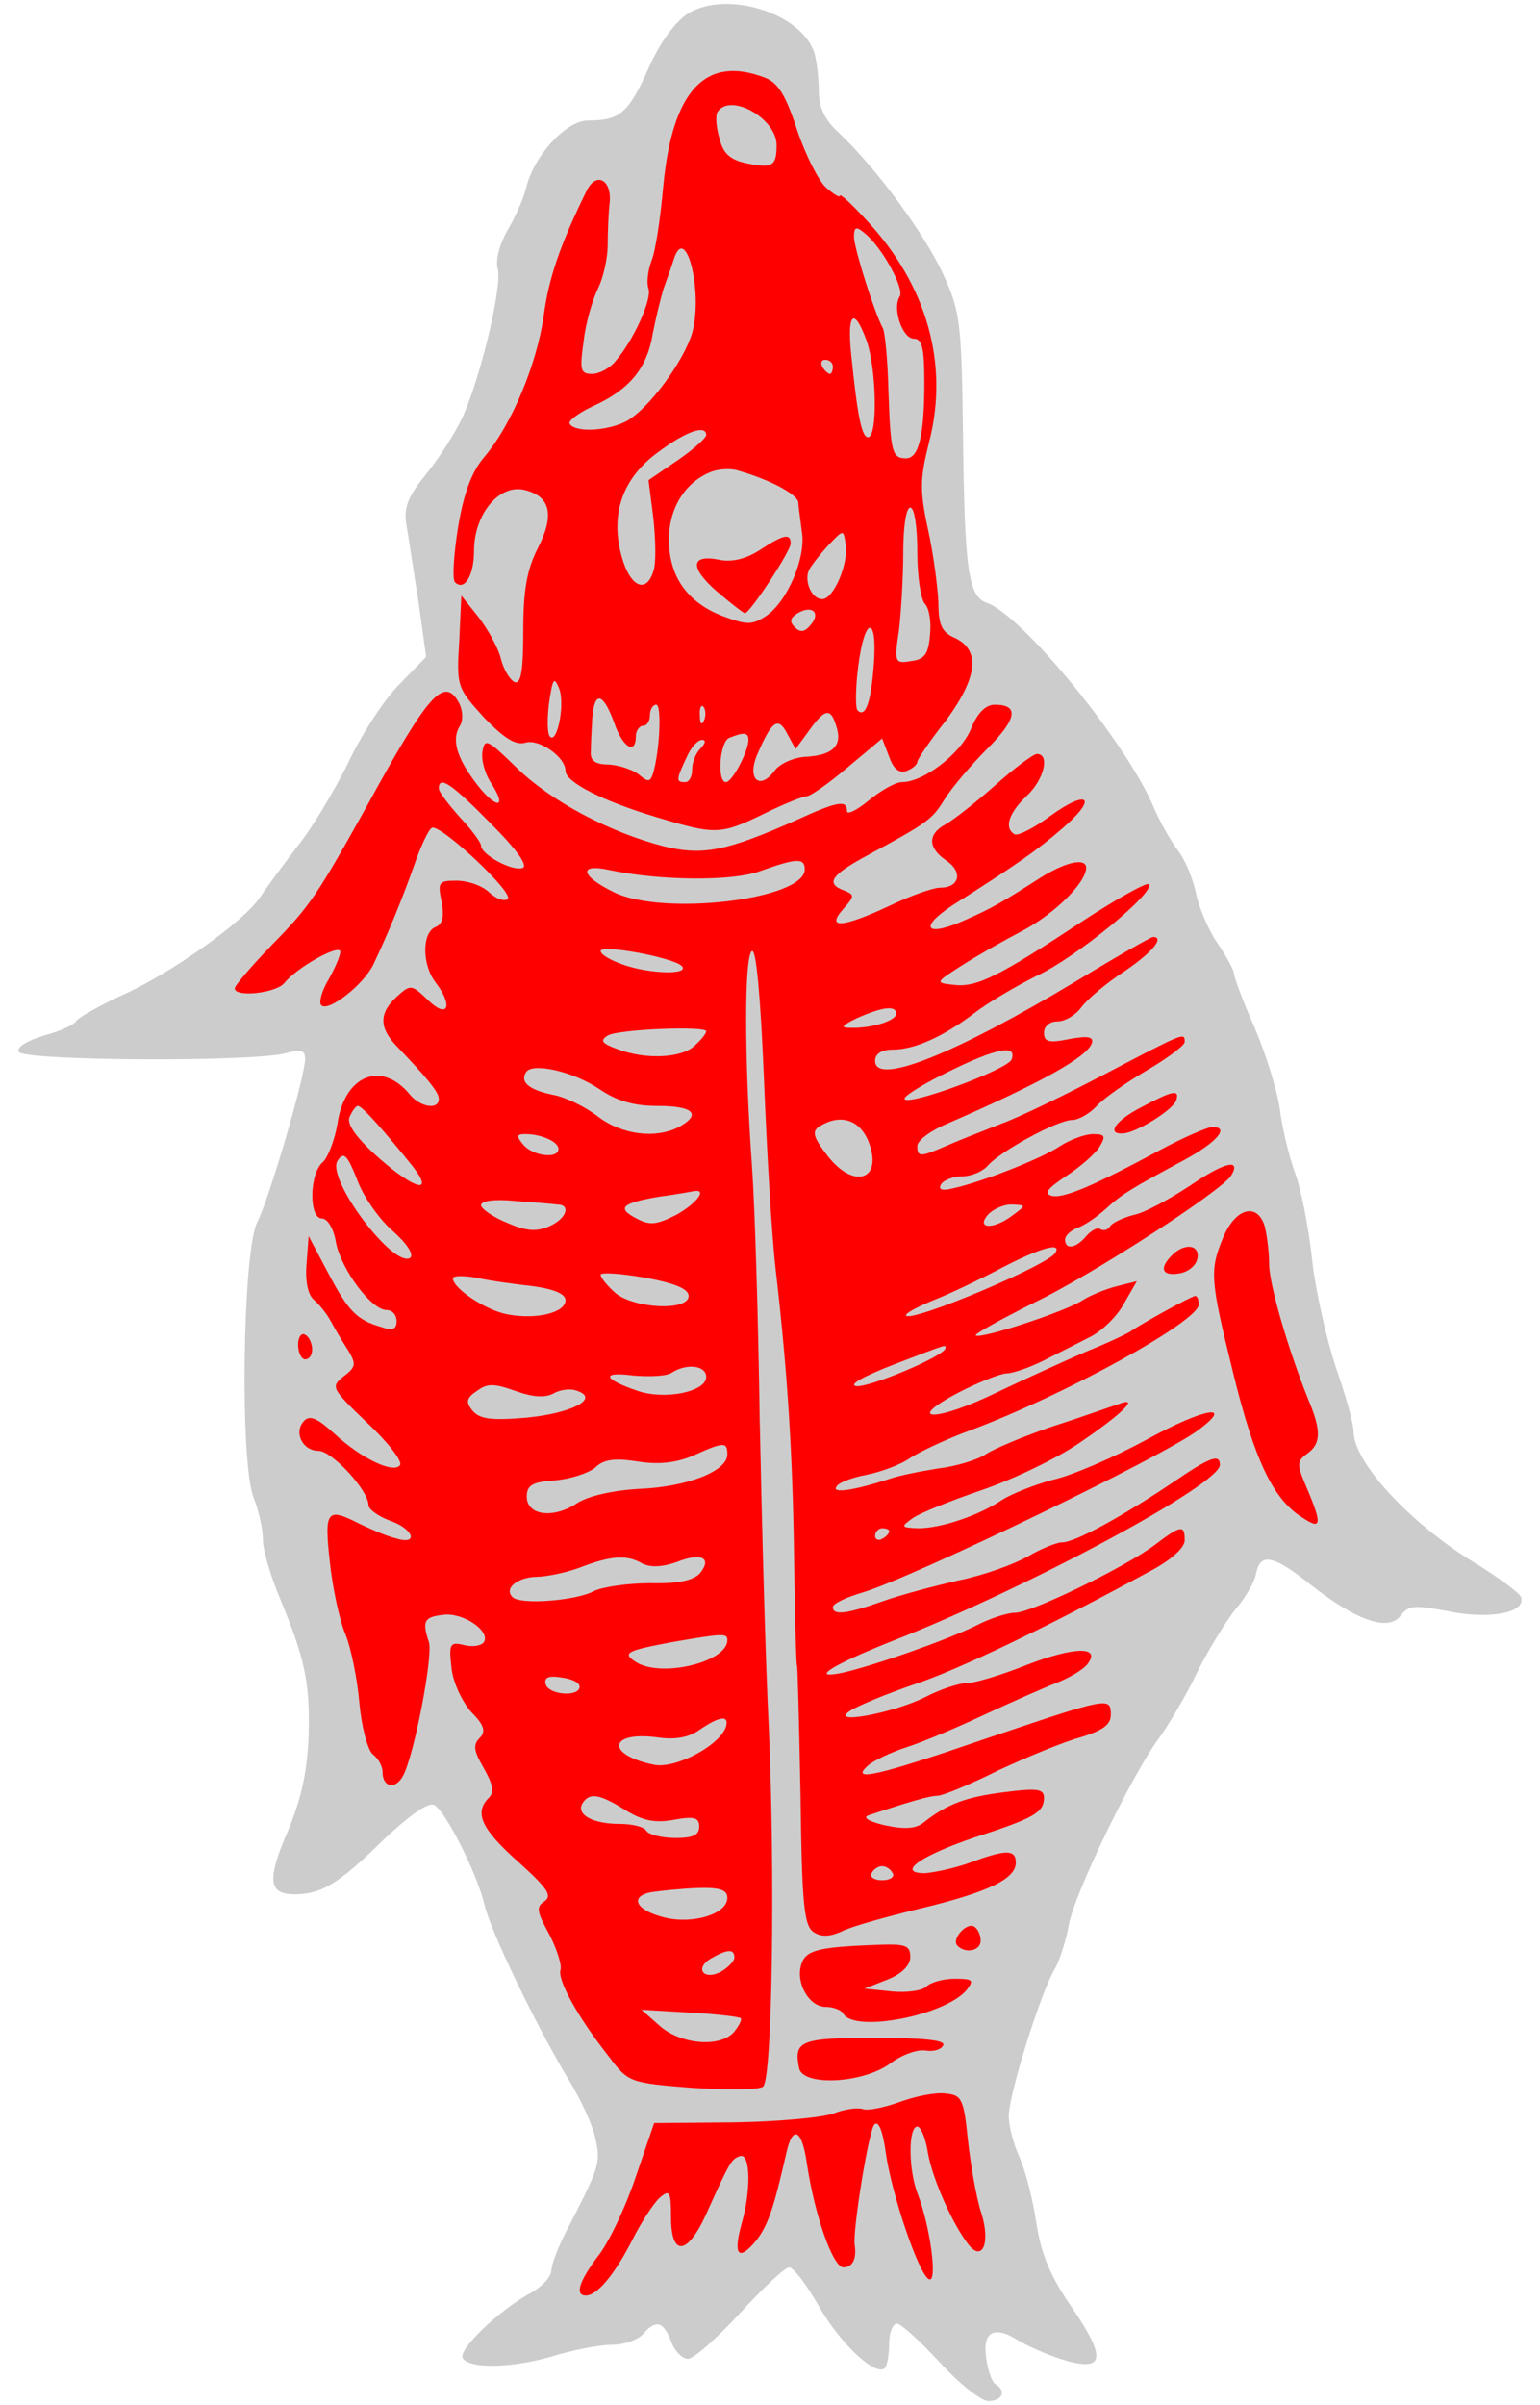 <?xml version="1.0" encoding="UTF-8" standalone="no"?>
<!DOCTYPE svg PUBLIC "-//W3C//DTD SVG 1.1//EN" "http://www.w3.org/Graphics/SVG/1.1/DTD/svg11.dtd">
<svg xmlns:dc="http://purl.org/dc/elements/1.1/" xmlns:xl="http://www.w3.org/1999/xlink" version="1.1" xmlns="http://www.w3.org/2000/svg" viewBox="72 60.75 220.5 344.25" width="220.5" height="344.25">
  <defs>
    <clipPath id="artboard_clip_path">
      <path d="M 72 60.75 L 292.5 60.75 L 292.5 405 L 72 405 Z"/>
    </clipPath>
  </defs>
  <g id="Chabot_Tergiant" fill-opacity="1" stroke-dasharray="none" stroke="none" stroke-opacity="1" fill="#ffff00">
    <title>Chabot Tergiant</title>
    <g id="Chabot_Tergiant: Layer 2" >
      <title>Layer 2</title>
      <g id="Group_3">
        <g id="Graphic_63">
          <path d="M 170.498 62.679 C 168.583 63.988 166.468 66.809 164.755 70.739 C 161.934 76.986 160.725 77.993 156.191 77.993 C 153.067 77.993 148.433 83.031 147.324 87.666 C 146.921 89.278 145.712 91.998 144.604 93.812 C 143.496 95.827 142.891 98.043 143.294 99.353 C 143.899 102.074 140.473 116.179 137.853 121.217 C 136.846 123.232 134.629 126.658 132.816 128.874 C 130.297 131.998 129.793 133.509 130.196 135.927 C 130.498 137.539 131.204 142.476 131.909 146.808 L 133.017 154.768 L 128.987 158.899 C 126.77 161.216 123.546 166.254 121.733 170.184 C 119.818 174.012 116.695 179.251 114.68 181.77 C 112.766 184.289 110.347 187.513 109.34 189.025 C 107.123 192.551 96.343 200.208 89.189 203.332 C 86.166 204.742 83.345 206.354 82.942 206.858 C 82.64 207.463 80.524 208.369 78.308 208.974 C 75.99 209.679 74.378 210.586 74.68 211.291 C 75.083 212.601 108.03 212.803 112.967 211.493 C 115.083 210.888 115.687 211.09 115.687 212.299 C 115.687 214.818 110.549 232.349 108.836 235.674 C 106.72 239.805 106.317 270.333 108.332 275.17 C 109.038 276.983 109.642 279.603 109.642 281.114 C 109.642 282.625 110.75 286.353 112.06 289.477 C 115.687 298.242 116.393 301.567 116.191 309.225 C 115.99 314.262 115.184 318.091 113.269 322.726 C 110.146 329.879 110.448 331.894 114.176 331.894 C 118.005 331.894 120.524 330.383 126.972 324.036 C 130.398 320.811 133.219 318.695 134.125 319.099 C 135.637 319.703 140.272 328.771 141.38 333.406 C 142.186 337.033 148.533 350.232 153.269 358.191 C 155.183 361.214 156.997 365.244 157.299 367.058 C 158.004 370.382 157.803 370.987 153.168 379.954 C 151.959 382.272 150.951 384.891 150.951 385.697 C 150.951 386.604 149.742 387.914 148.231 388.821 C 143.496 391.339 137.551 397.082 138.256 398.291 C 139.264 399.904 145.712 399.702 151.556 397.888 C 154.276 397.082 157.904 396.377 159.616 396.377 C 161.329 396.377 163.344 395.672 164.05 394.866 C 165.863 392.75 166.971 392.952 168.08 395.873 C 168.583 397.284 169.692 398.392 170.498 398.392 C 171.304 398.392 174.629 395.47 177.954 391.843 C 181.279 388.216 184.402 385.294 185.006 385.294 C 185.611 385.294 187.525 387.813 189.238 390.836 C 192.261 396.176 197.399 401.012 198.709 399.702 C 199.011 399.4 199.314 397.788 199.314 396.176 C 199.314 394.664 199.817 393.354 200.422 393.354 C 201.026 393.354 203.747 395.873 206.568 398.896 C 209.288 401.919 212.512 404.438 213.52 404.438 C 215.535 404.438 216.14 402.926 214.528 402.019 C 214.024 401.717 213.419 400.004 213.218 398.291 C 212.613 394.564 214.326 393.556 217.651 395.672 C 218.961 396.478 221.681 397.687 223.797 398.392 C 230.144 400.407 230.547 398.493 225.61 391.239 C 222.386 386.604 221.077 383.481 220.371 378.846 C 219.867 375.42 218.759 371.289 217.953 369.476 C 217.147 367.763 216.442 365.143 216.442 363.632 C 216.442 360.509 221.077 345.698 223.092 342.474 C 223.696 341.365 224.603 338.645 225.006 336.428 C 225.711 331.995 234.275 314.363 238.104 309.325 C 239.313 307.613 241.832 303.482 243.444 300.056 C 245.157 296.63 247.676 292.6 248.986 290.988 C 250.396 289.376 251.605 287.159 251.807 286.152 C 252.411 282.928 254.225 283.23 259.766 287.663 C 266.315 292.802 270.849 294.313 272.562 291.996 C 273.67 290.484 274.577 290.484 279.413 291.391 C 285.358 292.6 290.496 291.593 289.791 289.376 C 289.59 288.771 286.567 286.555 283.141 284.439 C 273.872 278.797 265.812 270.031 265.812 265.699 C 265.812 264.59 264.703 260.56 263.293 256.53 C 261.983 252.601 260.371 245.649 259.867 241.014 C 259.363 236.379 258.255 230.737 257.348 228.42 C 256.542 226.102 255.535 222.072 255.232 219.352 C 254.829 216.732 253.217 211.493 251.605 207.765 C 249.993 204.138 248.683 200.611 248.683 200.108 C 248.683 199.604 247.575 197.589 246.265 195.674 C 244.955 193.76 243.646 190.536 243.243 188.622 C 242.839 186.606 241.731 183.886 240.724 182.576 C 239.716 181.267 238.104 178.445 237.197 176.33 C 233.369 167.161 218.255 148.622 213.218 147.01 C 210.699 146.103 210.094 142.375 209.893 123.333 C 209.691 106.809 209.49 105.398 207.072 100.058 C 204.452 94.315 197.5 84.845 192.16 79.807 C 190.044 77.892 189.238 76.079 189.238 73.762 C 189.238 71.948 188.936 69.53 188.634 68.422 C 186.921 62.679 176.14 59.253 170.498 62.679 Z" fill="#cccccc"/>
        </g>
        <g id="Graphic_62">
          <path d="M 181.48 71.847 C 183.394 72.552 184.503 74.366 186.115 79.303 C 187.324 82.93 189.238 86.658 190.246 87.565 C 191.354 88.572 192.261 89.076 192.261 88.774 C 192.261 88.371 194.074 90.084 196.19 92.401 C 204.754 101.671 207.878 112.854 205.057 123.937 C 203.747 129.176 203.646 130.789 204.855 136.431 C 205.661 140.058 206.266 144.793 206.366 147.01 C 206.366 150.234 206.87 151.242 208.684 152.048 C 212.412 153.761 212.009 157.69 207.475 163.836 C 205.157 166.758 203.344 169.478 203.344 169.78 C 203.344 170.184 202.638 170.788 201.832 171.09 C 200.724 171.493 199.918 170.788 199.314 169.075 L 198.306 166.456 L 193.369 170.587 C 190.649 172.904 188.029 174.717 187.525 174.717 C 187.022 174.717 184.2 175.826 181.379 177.236 C 175.133 180.259 174.427 180.259 166.065 177.74 C 158.307 175.423 152.967 172.702 152.967 171.09 C 152.967 169.075 149.138 166.456 147.224 167.06 C 145.813 167.463 144.201 166.456 141.279 163.433 C 137.45 159.201 137.35 159 137.753 152.552 L 138.055 146.002 L 140.473 149.025 C 141.783 150.738 143.294 153.358 143.697 154.97 C 144.1 156.582 145.007 158.093 145.712 158.395 C 146.619 158.698 146.921 156.582 146.921 151.04 C 146.921 145.297 147.425 142.375 148.936 139.353 C 151.455 134.516 150.851 131.796 147.123 130.889 C 143.496 129.982 139.868 134.315 139.868 139.655 C 139.868 143.181 138.458 145.398 137.148 144.088 C 136.745 143.786 136.947 140.259 137.551 136.431 C 138.357 131.494 139.465 128.471 141.178 126.355 C 145.208 121.721 148.836 112.955 149.843 106.003 C 150.548 100.562 152.261 95.625 155.989 88.069 C 157.299 85.348 159.516 86.356 159.314 89.58 C 159.113 91.192 159.012 94.114 159.012 95.827 C 159.012 97.64 158.407 100.361 157.702 101.872 C 156.896 103.484 155.888 106.809 155.586 109.429 C 154.982 113.761 155.082 114.265 156.795 114.265 C 157.803 114.265 159.314 113.459 160.12 112.451 C 162.74 109.429 165.359 103.585 164.856 102.074 C 164.553 101.267 164.755 99.555 165.259 98.144 C 165.863 96.734 166.568 91.897 166.971 87.363 C 168.281 73.661 173.017 68.623 181.48 71.847 Z" fill="#ff0000"/>
        </g>
        <g id="Graphic_61">
          <path d="M 137.753 161.418 C 138.256 162.425 138.357 163.836 137.853 164.642 C 136.644 166.556 137.35 169.075 139.969 172.602 C 142.69 176.33 144.805 176.833 142.488 173.105 C 141.481 171.695 140.876 169.579 141.078 168.37 C 141.38 166.355 141.783 166.556 145.914 170.587 C 150.851 175.423 159.213 179.856 166.971 181.871 C 172.614 183.282 176.039 182.576 186.014 178.143 C 191.958 175.423 193.268 175.221 193.268 176.833 C 193.268 177.438 194.679 176.733 196.392 175.322 C 198.105 173.911 200.22 172.702 201.127 172.702 C 204.251 172.702 209.49 168.672 211.001 165.146 C 211.908 162.828 213.117 161.619 214.427 161.619 C 217.953 161.619 217.651 163.634 213.318 167.967 C 211.001 170.284 208.281 173.508 207.273 175.12 C 205.46 178.042 204.956 178.445 196.392 183.08 C 190.951 186.002 190.145 187.211 192.865 188.219 C 194.377 188.823 194.377 189.025 192.765 190.838 C 190.145 193.76 192.664 193.559 199.515 190.334 C 202.437 188.924 205.661 187.816 206.568 187.816 C 209.389 187.816 209.893 185.599 207.575 183.987 C 204.855 182.173 204.754 180.158 207.374 178.748 C 208.482 178.143 211.706 175.624 214.427 173.206 C 217.248 170.687 219.968 168.672 220.472 168.672 C 222.386 168.672 221.48 172.4 218.961 174.717 C 216.442 177.136 215.737 179.251 217.248 180.158 C 217.752 180.46 220.069 179.251 222.386 177.539 C 227.827 173.609 229.238 174.919 224.2 179.251 C 220.472 182.476 218.054 184.188 208.381 190.334 C 203.344 193.659 204.654 194.969 210.397 192.349 C 213.822 190.838 215.434 189.931 220.472 186.707 C 224.301 184.188 227.525 183.382 227.525 184.994 C 227.424 187.211 222.89 191.644 218.255 194.062 C 215.737 195.372 212.009 197.488 209.792 198.899 C 205.863 201.417 205.863 201.417 208.583 201.72 C 211.807 202.123 215.031 200.511 226.92 192.652 C 231.857 189.428 236.19 187.01 236.492 187.312 C 237.5 188.42 226.114 197.79 220.472 200.41 C 217.449 201.921 213.318 204.339 211.404 205.851 C 206.971 209.175 202.941 210.989 199.817 210.989 C 198.205 210.989 197.298 211.594 197.298 212.601 C 197.298 216.228 208.785 211.594 226.215 201.115 C 231.857 197.689 236.794 194.868 237.096 194.868 C 238.809 194.868 236.996 197.085 232.966 199.805 C 230.346 201.518 227.626 203.835 226.82 204.944 C 226.013 206.052 224.502 206.959 223.394 206.959 C 222.286 206.959 221.48 207.664 221.48 208.571 C 221.48 209.881 222.185 210.082 225.107 209.478 C 227.827 208.974 228.633 209.175 228.331 210.082 C 227.626 212.097 220.875 215.825 207.676 221.568 C 205.258 222.576 203.344 223.986 203.344 224.792 C 203.344 226.404 203.747 226.404 207.676 224.692 C 209.49 223.886 212.915 222.576 215.434 221.568 C 217.953 220.661 224.603 217.437 230.346 214.415 C 241.53 208.571 241.63 208.47 241.63 209.881 C 241.63 210.385 239.212 212.198 236.29 213.911 C 233.369 215.624 230.044 217.941 229.036 219.049 C 228.029 220.158 226.417 221.064 225.51 221.064 C 223.394 221.064 215.132 225.598 213.419 227.614 C 212.714 228.42 211.102 229.125 209.792 229.125 C 208.583 229.125 207.172 229.629 206.769 230.233 C 206.266 231.039 206.87 231.241 208.482 230.838 C 212.613 229.931 221.077 226.606 223.797 224.792 C 225.207 223.886 227.323 223.08 228.532 223.08 C 230.245 223.08 230.346 223.382 229.439 224.893 C 228.835 225.901 226.618 227.815 224.603 229.125 C 221.883 230.938 221.379 231.644 222.689 231.946 C 224.401 232.248 228.532 230.535 238.608 225.095 C 241.63 223.483 244.754 222.173 245.459 222.072 C 248.179 221.971 246.366 224.188 241.53 226.808 C 233.872 230.938 232.663 231.644 230.245 233.86 C 229.036 234.969 227.223 236.178 226.316 236.48 C 225.308 236.883 224.502 237.588 224.502 238.193 C 224.502 239.704 226.114 239.402 227.525 237.689 C 228.23 236.883 229.137 236.379 229.54 236.681 C 230.044 236.984 230.648 236.782 230.95 236.278 C 231.253 235.775 232.764 235.069 234.275 234.666 C 235.887 234.364 239.515 232.349 242.436 230.435 C 247.273 227.11 249.792 226.505 248.28 229.024 C 246.87 231.241 228.532 243.13 220.17 247.16 C 215.334 249.578 211.505 251.694 211.706 251.895 C 212.311 252.5 224.603 248.47 227.021 246.858 C 228.129 246.152 230.346 245.246 231.958 244.843 L 234.779 244.137 L 232.865 247.462 C 231.857 249.276 229.641 251.392 227.928 252.198 C 226.316 253.004 223.394 254.515 221.379 255.523 C 219.364 256.53 216.946 257.336 216.14 257.336 C 215.334 257.336 212.21 258.545 209.288 260.056 C 201.228 264.288 206.064 264.288 214.729 260.056 C 218.759 258.142 224.502 255.523 227.525 254.213 C 230.547 253.004 233.57 251.593 234.074 251.19 C 235.686 250.082 242.638 246.253 243.142 246.253 C 243.444 246.253 243.646 246.858 243.646 247.462 C 243.646 249.88 224.401 260.459 210.9 265.497 C 207.575 266.706 203.747 268.52 202.336 269.427 C 200.926 270.434 198.105 271.442 196.089 271.845 C 193.974 272.248 192.059 272.953 191.757 273.558 C 191.052 274.565 194.377 274.061 199.314 272.449 C 200.724 271.945 203.848 271.341 206.366 270.938 C 208.885 270.636 211.908 269.729 213.117 268.923 C 214.326 268.117 218.658 266.303 222.789 264.893 C 226.92 263.583 231.051 262.072 232.059 261.769 C 235.384 260.459 232.764 263.079 226.517 267.311 C 223.293 269.527 216.946 272.55 212.512 274.061 C 208.079 275.573 203.545 277.386 202.638 278.091 C 200.926 279.301 201.026 279.401 203.445 279.502 C 206.769 279.502 212.109 277.688 215.434 275.472 C 216.845 274.565 220.17 273.255 222.789 272.55 C 225.51 271.945 231.555 269.326 236.19 266.807 C 244.452 262.273 248.784 261.568 243.646 265.396 C 238.809 269.124 202.638 286.555 195.586 288.671 C 193.168 289.376 191.253 290.283 191.253 290.787 C 191.253 291.996 193.168 291.794 198.306 289.981 C 200.825 289.074 205.762 287.764 209.288 286.958 C 212.815 286.253 217.248 284.64 219.162 283.532 C 221.077 282.424 223.293 281.517 224.099 281.517 C 225.913 281.517 232.563 277.89 239.918 272.953 C 245.358 269.225 246.668 268.822 246.668 270.434 C 246.668 273.255 218.86 288.167 199.817 295.623 C 191.152 299.048 187.626 301.265 192.765 300.157 C 197.5 299.048 207.475 295.522 211.606 293.507 C 213.721 292.399 216.24 291.593 217.349 291.593 C 219.666 291.593 232.966 285.144 237.298 281.92 C 241.127 278.998 241.63 278.998 241.63 281.215 C 241.63 282.323 239.615 284.137 236.29 285.85 C 222.386 293.406 209.288 299.754 202.84 301.87 C 199.011 303.179 194.88 304.892 193.772 305.597 C 190.447 307.713 199.817 306 204.452 303.683 C 206.568 302.575 209.288 301.668 210.397 301.668 C 211.606 301.668 215.535 300.459 219.061 299.048 C 225.812 296.429 229.842 296.328 227.626 299.048 C 226.92 299.854 225.006 300.963 223.192 301.668 C 221.379 302.373 216.845 304.388 212.915 306.202 C 209.087 308.016 204.049 310.131 201.832 310.837 C 199.616 311.542 197.097 312.751 196.291 313.456 C 193.571 315.874 197.601 314.968 213.117 309.628 C 230.749 303.683 231.051 303.582 231.051 306.202 C 231.051 307.613 229.943 308.419 226.719 309.426 C 224.401 310.031 219.061 312.247 214.931 314.162 C 210.9 316.177 206.971 317.789 206.266 317.789 C 205.157 317.789 202.336 318.595 196.291 320.61 C 195.485 320.912 196.492 321.517 198.709 322.02 C 201.53 322.625 203.142 322.524 204.251 321.617 C 207.575 318.998 210.195 317.99 215.737 317.285 C 220.472 316.68 221.48 316.781 221.48 318.091 C 221.48 320.207 219.968 321.013 211.606 323.733 C 203.848 326.353 200.22 328.872 204.452 328.872 C 205.762 328.771 208.684 328.166 210.9 327.36 C 216.039 325.446 217.449 325.446 217.449 327.36 C 217.449 329.678 213.52 331.592 203.848 333.909 C 198.911 335.118 193.772 336.529 192.462 337.234 C 190.85 337.94 189.641 338.04 188.533 337.335 C 187.122 336.428 186.82 333.506 186.619 317.688 C 186.417 307.512 186.215 299.149 186.115 299.149 C 186.014 299.149 185.812 292.6 185.712 284.54 C 185.51 269.124 184.805 257.638 183.092 242.727 C 182.488 237.689 181.782 225.296 181.379 215.019 C 180.876 203.13 180.271 196.581 179.666 196.883 C 178.558 197.488 178.558 212.097 179.666 227.614 C 180.07 233.155 180.573 249.477 180.775 263.885 C 181.077 278.293 181.581 298.242 182.085 308.217 C 182.991 329.174 182.588 358.09 181.279 359.4 C 180.775 359.904 176.241 359.904 171.203 359.602 C 162.135 358.897 161.934 358.796 159.213 355.169 C 154.679 349.426 151.757 344.086 152.261 342.675 C 152.463 342.071 151.757 339.753 150.649 337.637 C 148.836 334.312 148.735 333.708 149.944 332.902 C 151.153 332.096 150.347 330.988 146.216 327.26 C 140.876 322.524 139.868 320.207 141.984 318.091 C 142.79 317.285 142.589 316.177 141.279 313.859 C 139.868 311.441 139.667 310.534 140.675 309.527 C 141.581 308.62 141.38 307.713 139.465 305.799 C 138.156 304.288 136.846 301.567 136.644 299.451 C 136.241 296.026 136.443 295.724 138.458 296.227 C 139.667 296.53 140.876 296.328 141.279 295.824 C 142.287 294.212 138.256 291.492 135.435 291.895 C 132.715 292.197 132.413 292.802 133.42 295.824 C 134.025 297.739 131.304 312.046 129.692 314.968 C 128.584 316.983 126.77 316.58 126.77 314.363 C 126.77 313.557 126.166 312.449 125.36 311.844 C 124.655 311.24 123.748 307.915 123.446 304.388 C 123.143 300.963 122.236 296.53 121.43 294.615 C 120.624 292.701 119.617 288.066 119.214 284.238 C 118.408 276.882 118.811 276.479 123.546 278.897 C 125.058 279.603 127.274 280.61 128.584 280.913 C 132.01 282.021 131.304 279.603 127.778 278.394 C 126.166 277.789 124.755 276.782 124.755 276.177 C 124.755 274.061 119.516 268.419 117.602 268.419 C 115.284 268.419 113.975 265.699 115.587 264.087 C 116.393 263.281 117.501 263.784 119.919 266.001 C 123.849 269.628 128.483 271.744 129.289 270.434 C 129.592 269.83 127.476 267.109 124.554 264.389 C 119.415 259.452 119.315 259.25 121.229 257.739 C 122.942 256.429 123.043 256.026 121.833 254.011 C 121.027 252.802 119.919 250.888 119.315 249.78 C 118.71 248.671 117.602 247.361 116.896 246.757 C 116.09 246.052 115.687 244.137 115.889 241.719 L 116.191 237.689 L 118.912 242.827 C 121.833 248.369 123.043 249.679 126.569 250.686 C 128.181 251.291 128.786 250.989 128.786 249.88 C 128.786 248.973 128.181 248.268 127.375 248.268 C 125.158 248.268 120.927 242.525 120.121 238.696 C 119.818 236.681 118.912 235.17 118.106 235.17 C 116.191 235.17 116.292 228.722 118.206 227.11 C 118.912 226.505 119.919 223.986 120.322 221.568 C 121.33 214.616 126.67 212.5 130.7 217.437 C 132.211 219.251 134.831 219.654 134.831 218.042 C 134.831 217.135 133.42 215.321 128.786 210.485 C 126.267 207.866 126.267 205.75 128.786 203.432 C 130.801 201.619 130.901 201.619 133.319 203.936 C 136.141 206.657 136.947 204.742 134.327 201.317 C 132.413 198.798 132.413 194.264 134.327 193.458 C 135.335 193.055 135.637 192.047 135.234 189.831 C 134.629 187.01 134.831 186.808 137.35 186.808 C 138.962 186.808 141.078 187.513 142.085 188.521 C 143.093 189.428 144.201 189.831 144.705 189.428 C 145.611 188.521 134.932 178.546 133.823 179.251 C 133.319 179.554 132.211 181.972 131.304 184.591 C 129.592 189.428 127.576 194.365 125.461 198.798 C 124.05 201.72 119.012 205.649 118.005 204.642 C 117.602 204.238 118.106 202.526 119.012 201.014 C 119.919 199.402 120.725 197.589 120.725 196.984 C 120.725 195.775 114.478 199.201 112.665 201.518 C 111.355 202.929 105.612 203.533 105.612 202.223 C 105.612 201.82 108.03 198.999 111.053 195.876 C 116.393 190.435 117.4 188.924 124.755 175.725 C 133.42 159.907 135.637 157.488 137.753 161.418 Z" fill="#ff0000"/>
        </g>
        <g id="Graphic_60">
          <path d="M 240.421 218.243 C 239.918 219.654 234.678 222.878 232.865 222.979 C 230.346 223.18 231.656 221.165 235.384 219.251 C 239.918 216.833 240.925 216.631 240.421 218.243 Z" fill="#ff0000"/>
        </g>
        <g id="Graphic_59">
          <path d="M 253.116 236.379 C 253.419 237.689 253.721 240.006 253.721 241.719 C 253.721 244.641 256.542 254.213 259.363 261.165 C 261.177 265.497 261.177 267.411 259.162 268.822 C 257.65 269.93 257.65 270.333 259.162 273.86 C 261.378 279.099 261.177 279.804 258.356 277.89 C 254.225 275.27 251.605 269.628 248.582 257.336 C 245.258 243.835 245.157 242.626 247.172 237.79 C 248.986 233.558 252.109 232.853 253.116 236.379 Z" fill="#ff0000"/>
        </g>
        <g id="Graphic_58">
          <path d="M 243.444 240.913 C 243.243 241.921 242.134 242.827 240.824 243.029 C 238.406 243.432 237.903 242.324 239.817 240.409 C 241.63 238.596 243.847 238.898 243.444 240.913 Z" fill="#ff0000"/>
        </g>
        <g id="Graphic_57">
          <path d="M 116.695 253.91 C 116.695 254.716 116.292 255.321 115.687 255.321 C 115.184 255.321 114.68 254.414 114.68 253.205 C 114.68 252.097 115.184 251.492 115.687 251.795 C 116.292 252.097 116.695 253.104 116.695 253.91 Z" fill="#ff0000"/>
        </g>
        <g id="Graphic_56">
          <path d="M 212.412 338.544 C 212.412 339.955 210.296 340.458 209.087 339.249 C 208.18 338.343 210.397 335.824 211.505 336.529 C 212.009 336.831 212.412 337.738 212.412 338.544 Z" fill="#ff0000"/>
        </g>
        <g id="Graphic_55">
          <path d="M 202.336 340.861 C 202.336 342.071 201.127 343.28 199.112 344.086 L 195.787 345.395 L 199.717 345.798 C 201.832 346 204.049 345.698 204.654 345.093 C 205.258 344.489 207.072 343.985 208.684 343.985 C 211.303 343.985 211.505 344.186 210.397 345.597 C 207.374 349.224 194.477 351.743 192.765 349.023 C 192.462 348.418 191.253 348.015 190.246 348.015 C 187.828 348.015 185.913 344.589 186.719 341.97 C 187.324 339.955 188.936 339.451 197.097 339.149 C 201.631 338.947 202.336 339.149 202.336 340.861 Z" fill="#ff0000"/>
        </g>
        <g id="Graphic_54">
          <path d="M 207.072 353.456 C 206.87 354.06 205.762 354.463 204.553 354.262 C 203.344 354.06 201.127 354.866 199.515 356.075 C 195.586 358.997 186.921 359.4 186.417 356.781 C 185.611 352.851 186.619 352.448 197.198 352.448 C 204.049 352.448 207.273 352.75 207.072 353.456 Z" fill="#ff0000"/>
        </g>
        <g id="Graphic_53">
          <path d="M 210.598 367.158 C 211.001 370.786 211.807 375.42 212.512 377.536 C 213.822 381.667 212.714 384.589 210.699 382.07 C 208.381 379.148 205.46 372.498 204.855 368.871 C 204.553 366.856 203.848 365.143 203.344 365.143 C 202.034 365.143 202.034 371.39 203.445 374.916 C 205.157 379.35 206.266 387.41 205.057 387.007 C 203.646 386.604 199.616 374.715 198.81 368.77 C 198.407 365.849 197.802 364.236 197.198 364.841 C 196.392 365.647 194.074 379.954 194.377 382.07 C 194.679 384.085 194.074 385.294 192.765 385.294 C 191.253 385.294 188.634 377.838 187.525 370.382 C 186.82 365.546 185.51 364.841 184.603 368.871 C 182.79 376.831 181.984 379.249 180.271 381.466 C 177.752 384.488 176.946 383.581 178.155 379.148 C 179.566 374.312 179.465 368.871 177.954 369.375 C 176.745 369.778 176.543 370.08 173.218 377.435 C 170.498 383.581 168.08 383.884 168.08 378.141 C 168.08 374.413 167.878 374.11 166.468 375.319 C 165.662 376.025 163.848 378.745 162.538 381.365 C 160.019 386.302 157.5 389.324 155.888 389.324 C 154.276 389.324 154.881 387.309 157.702 383.581 C 159.213 381.667 161.631 376.529 163.042 372.297 L 165.662 364.639 L 177.148 364.539 C 183.495 364.438 189.943 363.833 191.455 363.229 C 192.966 362.624 194.78 362.423 195.485 362.624 C 196.19 362.927 198.608 362.423 200.825 361.617 C 203.042 360.811 205.963 360.206 207.374 360.408 C 209.691 360.609 209.994 361.113 210.598 367.158 Z" fill="#ff0000"/>
        </g>
        <g id="Graphic_52">
          <path d="M 174.73 76.784 C 174.427 77.288 174.528 79.001 175.032 80.613 C 175.536 82.729 176.543 83.635 178.961 84.139 C 182.588 84.845 183.193 84.542 183.193 81.52 C 183.193 77.691 176.543 73.963 174.73 76.784 Z" fill="#cccccc"/>
        </g>
        <g id="Graphic_51">
          <path d="M 194.276 94.718 C 194.377 96.532 197.198 105.499 198.407 107.716 C 198.709 108.22 199.112 112.35 199.213 116.784 C 199.515 125.449 199.717 126.355 201.732 126.355 C 203.545 126.355 204.351 123.131 204.351 115.474 C 204.351 110.638 204.049 109.227 202.84 109.227 C 201.228 109.227 199.717 104.895 200.825 103.182 C 201.53 102.074 198.306 96.129 195.787 94.114 C 194.578 93.106 194.276 93.207 194.276 94.718 Z" fill="#cccccc"/>
        </g>
        <g id="Graphic_50">
          <path d="M 168.483 97.842 C 168.18 98.849 167.475 100.764 166.971 102.174 C 166.568 103.585 165.863 106.406 165.46 108.522 C 164.654 113.459 162.135 116.481 157.097 118.799 C 154.881 119.806 153.269 121.015 153.571 121.418 C 154.377 122.728 159.113 122.426 161.732 121.015 C 164.956 119.202 169.893 112.451 171.102 108.421 C 172.714 102.577 170.196 92.502 168.483 97.842 Z" fill="#cccccc"/>
        </g>
        <g id="Graphic_49">
          <path d="M 193.873 111.444 C 194.78 120.411 195.384 123.333 196.291 123.333 C 197.702 123.333 197.5 113.56 196.089 109.529 C 194.276 104.592 193.268 105.499 193.873 111.444 Z" fill="#cccccc"/>
        </g>
        <g id="Graphic_48">
          <path d="M 189.742 113.257 C 190.044 113.761 190.548 114.265 190.85 114.265 C 191.052 114.265 191.253 113.761 191.253 113.257 C 191.253 112.653 190.749 112.25 190.145 112.25 C 189.641 112.25 189.44 112.653 189.742 113.257 Z" fill="#cccccc"/>
        </g>
        <g id="Graphic_47">
          <path d="M 166.266 125.449 C 161.128 129.176 159.314 134.315 161.027 140.461 C 162.236 144.793 164.553 145.801 165.561 142.476 C 165.964 141.368 165.863 137.942 165.561 135.02 L 164.856 129.479 L 168.987 126.658 C 171.203 125.146 173.017 123.534 173.117 123.03 C 173.117 121.519 170.296 122.426 166.266 125.449 Z" fill="#cccccc"/>
        </g>
        <g id="Graphic_46">
          <path d="M 173.621 128.37 C 169.994 129.882 167.777 133.61 167.777 137.942 C 167.777 143.181 170.296 146.909 175.435 148.924 C 178.961 150.234 179.666 150.234 181.682 148.924 C 184.704 146.909 187.425 140.562 186.82 136.935 C 186.619 135.222 186.316 133.307 186.316 132.703 C 186.215 131.494 182.185 129.378 177.551 128.068 C 176.543 127.766 174.73 127.867 173.621 128.37 Z" fill="#cccccc"/>
        </g>
        <g id="Graphic_45">
          <path d="M 185.208 138.547 C 185.208 139.655 179.364 148.521 178.659 148.521 C 178.457 148.521 176.644 147.111 174.629 145.398 C 170.699 141.972 170.901 140.058 174.931 140.864 C 176.745 141.267 178.76 140.763 180.674 139.554 C 184.2 137.237 185.208 137.035 185.208 138.547 Z" fill="#ff0000"/>
        </g>
        <g id="Graphic_44">
          <path d="M 201.329 139.856 C 201.329 143.383 201.026 148.32 200.724 150.939 C 200.019 155.574 200.12 155.776 202.437 155.373 C 204.351 155.171 204.956 154.365 205.157 151.645 C 205.359 149.831 205.057 147.816 204.452 147.212 C 203.848 146.607 203.344 143.282 203.344 139.756 C 203.344 136.229 202.941 133.408 202.336 133.408 C 201.732 133.408 201.329 136.229 201.329 139.856 Z" fill="#cccccc"/>
        </g>
        <g id="Graphic_43">
          <path d="M 190.649 138.748 C 189.54 139.957 188.331 141.469 187.928 142.174 C 187.022 143.685 188.13 146.506 189.742 146.506 C 191.354 146.506 193.571 141.368 193.067 138.547 C 192.765 136.532 192.765 136.532 190.649 138.748 Z" fill="#cccccc"/>
        </g>
        <g id="Graphic_42">
          <path d="M 186.215 148.521 C 185.107 149.227 185.006 149.73 185.812 150.536 C 186.619 151.342 187.223 151.242 188.13 150.133 C 189.54 148.421 188.231 147.312 186.215 148.521 Z" fill="#cccccc"/>
        </g>
        <g id="Graphic_41">
          <path d="M 194.88 156.179 C 194.477 159.302 194.477 162.123 194.78 162.425 C 195.888 163.534 196.694 161.418 197.097 156.078 C 197.702 148.723 195.787 148.824 194.88 156.179 Z" fill="#cccccc"/>
        </g>
        <g id="Graphic_40">
          <path d="M 150.649 161.116 C 150.347 163.231 150.347 165.448 150.649 166.053 C 151.657 167.665 152.967 161.72 152.06 159.302 C 151.354 157.589 151.153 157.791 150.649 161.116 Z" fill="#cccccc"/>
        </g>
        <g id="Graphic_39">
          <path d="M 156.795 163.634 C 156.694 165.247 156.594 167.463 156.594 168.37 C 156.493 169.68 157.299 170.184 159.213 170.184 C 160.624 170.284 162.538 170.889 163.445 171.594 C 164.755 172.702 165.057 172.702 165.46 171.594 C 166.468 168.37 166.77 161.619 165.964 161.619 C 165.46 161.619 165.057 162.325 165.057 163.131 C 165.057 163.937 164.654 164.642 164.05 164.642 C 163.546 164.642 163.042 165.347 163.042 166.153 C 163.042 168.874 161.128 167.765 159.919 164.138 C 158.307 159.806 157.097 159.604 156.795 163.634 Z" fill="#cccccc"/>
        </g>
        <g id="Graphic_38">
          <path d="M 172.211 163.231 C 172.211 164.34 172.513 164.642 172.815 163.836 C 173.117 163.131 173.017 162.224 172.714 161.922 C 172.412 161.519 172.11 162.123 172.211 163.231 Z" fill="#cccccc"/>
        </g>
        <g id="Graphic_37">
          <path d="M 187.828 165.347 L 185.913 167.967 L 184.704 165.75 C 183.394 163.231 182.488 163.937 180.372 168.874 C 178.961 172.299 180.775 173.911 182.891 171.09 C 183.596 170.083 185.611 169.176 187.324 169.075 C 191.253 168.874 192.664 167.463 191.757 164.743 C 190.951 162.022 190.145 162.123 187.828 165.347 Z" fill="#cccccc"/>
        </g>
        <g id="Graphic_36">
          <path d="M 176.442 166.355 C 175.032 166.859 174.629 172.702 175.939 172.702 C 176.845 172.702 179.163 168.269 179.163 166.657 C 179.163 165.549 178.457 165.549 176.442 166.355 Z" fill="#cccccc"/>
        </g>
        <g id="Graphic_35">
          <path d="M 170.296 169.176 C 168.785 172.4 168.785 172.702 170.095 172.702 C 170.699 172.702 171.102 171.896 171.102 170.889 C 171.102 169.881 171.606 168.571 172.311 167.866 C 173.017 167.161 173.117 166.657 172.513 166.657 C 171.908 166.657 170.901 167.765 170.296 169.176 Z" fill="#cccccc"/>
        </g>
        <g id="Graphic_34">
          <path d="M 134.831 173.609 C 134.831 174.113 136.241 175.927 137.853 177.74 C 139.566 179.554 140.876 181.367 140.876 181.77 C 140.876 183.08 145.309 185.498 146.821 184.994 C 147.627 184.692 146.115 182.476 142.287 178.647 C 136.644 172.904 134.831 171.695 134.831 173.609 Z" fill="#cccccc"/>
        </g>
        <g id="Graphic_33">
          <path d="M 180.674 185.498 C 176.644 186.909 166.468 186.808 159.314 185.297 C 154.78 184.289 155.082 186.103 159.818 188.42 C 166.77 191.946 187.223 189.528 187.223 185.196 C 187.223 183.483 186.014 183.584 180.674 185.498 Z" fill="#cccccc"/>
        </g>
        <g id="Graphic_32">
          <path d="M 158.004 196.883 C 158.004 197.387 159.415 198.193 161.128 198.798 C 165.057 200.208 170.901 200.309 169.591 198.999 C 168.281 197.79 158.004 195.876 158.004 196.883 Z" fill="#cccccc"/>
        </g>
        <g id="Graphic_31">
          <path d="M 194.78 206.455 C 192.462 207.563 192.261 207.866 193.772 207.866 C 196.795 207.966 200.321 206.858 200.321 205.851 C 200.321 204.642 198.407 204.843 194.78 206.455 Z" fill="#cccccc"/>
        </g>
        <g id="Graphic_30">
          <path d="M 159.012 208.974 C 157.904 209.679 158.105 210.082 160.322 210.888 C 164.453 212.5 169.692 212.198 171.505 210.385 C 172.412 209.578 173.117 208.672 173.117 208.369 C 173.117 207.563 160.523 208.067 159.012 208.974 Z" fill="#cccccc"/>
        </g>
        <g id="Graphic_29">
          <path d="M 207.878 214.112 C 204.553 215.725 201.732 217.437 201.53 217.941 C 201.026 219.452 216.24 213.911 216.845 212.4 C 217.651 210.183 214.628 210.788 207.878 214.112 Z" fill="#cccccc"/>
        </g>
        <g id="Graphic_28">
          <path d="M 147.324 214.213 C 146.418 215.624 147.727 216.732 151.052 217.437 C 152.866 217.74 155.788 219.15 157.601 220.561 C 161.027 223.18 165.863 223.785 169.188 222.072 C 172.513 220.258 171.304 219.049 166.165 219.049 C 162.74 219.049 160.322 218.344 157.803 216.631 C 154.075 214.112 148.231 212.803 147.324 214.213 Z" fill="#cccccc"/>
        </g>
        <g id="Graphic_27">
          <path d="M 122.035 220.661 C 121.632 221.669 123.043 223.684 126.367 226.606 C 131.405 231.039 134.226 231.744 131.103 227.714 C 126.972 222.576 123.849 219.049 123.244 219.049 C 122.942 219.049 122.438 219.755 122.035 220.661 Z" fill="#cccccc"/>
        </g>
        <g id="Graphic_26">
          <path d="M 189.339 221.971 C 188.231 222.677 188.432 223.483 190.346 226.001 C 194.175 231.14 198.608 229.729 196.291 223.986 C 194.981 220.964 192.261 220.158 189.339 221.971 Z" fill="#cccccc"/>
        </g>
        <g id="Graphic_25">
          <path d="M 146.921 224.591 C 148.231 226.203 151.959 226.707 151.959 225.195 C 151.959 224.188 149.541 223.08 147.224 223.08 C 145.914 223.08 145.914 223.382 146.921 224.591 Z" fill="#cccccc"/>
        </g>
        <g id="Graphic_24">
          <path d="M 120.322 226.908 C 118.71 229.528 128.282 242.223 130.7 240.812 C 131.304 240.409 130.398 238.898 128.382 237.084 C 126.468 235.472 124.252 232.349 123.345 230.132 C 121.733 226.001 121.229 225.498 120.322 226.908 Z" fill="#cccccc"/>
        </g>
        <g id="Graphic_23">
          <path d="M 166.367 232.047 C 161.027 232.953 160.221 233.659 163.143 235.17 C 165.057 236.178 165.964 236.077 168.785 234.666 C 171.707 233.054 173.319 230.938 171.405 231.241 C 170.901 231.341 168.684 231.744 166.367 232.047 Z" fill="#cccccc"/>
        </g>
        <g id="Graphic_22">
          <path d="M 140.876 233.256 C 140.876 233.76 142.589 234.969 144.604 235.775 C 147.324 236.984 148.836 237.084 150.649 236.278 C 153.168 235.17 153.773 233.155 151.757 233.155 C 151.052 233.054 148.332 232.853 145.712 232.651 C 142.79 232.349 140.876 232.651 140.876 233.256 Z" fill="#cccccc"/>
        </g>
        <g id="Graphic_21">
          <path d="M 213.419 234.666 C 211.706 236.681 214.326 236.782 217.046 234.666 C 218.961 233.256 218.961 233.256 216.845 233.155 C 215.636 233.155 214.124 233.86 213.419 234.666 Z" fill="#cccccc"/>
        </g>
        <g id="Graphic_20">
          <path d="M 215.434 242.223 C 212.412 243.835 207.978 245.951 205.661 246.858 C 203.243 247.865 201.53 248.772 201.732 249.074 C 202.739 249.981 221.883 241.921 223.092 240.107 C 224.099 238.495 221.077 239.301 215.434 242.223 Z" fill="#cccccc"/>
        </g>
        <g id="Graphic_19">
          <path d="M 158.004 243.23 C 158.004 243.633 158.911 244.742 160.019 245.749 C 162.639 248.067 170.599 248.47 170.599 246.253 C 170.599 245.246 168.684 244.44 164.352 243.633 C 160.825 243.029 158.004 242.827 158.004 243.23 Z" fill="#cccccc"/>
        </g>
        <g id="Graphic_18">
          <path d="M 136.846 243.734 C 136.846 245.145 141.481 248.268 144.604 248.873 C 148.735 249.679 152.967 248.671 152.967 246.858 C 152.967 245.951 151.254 245.246 148.231 244.843 C 145.511 244.54 141.884 244.036 140.171 243.633 C 138.357 243.331 136.846 243.331 136.846 243.734 Z" fill="#cccccc"/>
        </g>
        <g id="Graphic_17">
          <path d="M 199.817 256.127 C 195.686 257.739 193.47 258.948 194.578 259.15 C 196.291 259.452 207.374 254.817 207.374 253.709 C 207.374 253.205 207.978 253.004 199.817 256.127 Z" fill="#cccccc"/>
        </g>
        <g id="Graphic_16">
          <path d="M 168.18 257.235 C 167.475 257.739 164.956 257.84 162.639 257.638 C 158.004 257.034 158.307 258.142 163.344 259.855 C 167.274 261.165 173.117 259.956 173.117 257.84 C 173.117 256.228 170.397 255.825 168.18 257.235 Z" fill="#cccccc"/>
        </g>
        <g id="Graphic_15">
          <path d="M 140.272 259.855 C 138.76 260.862 138.659 261.467 139.667 262.676 C 140.675 263.885 142.387 264.087 147.224 263.684 C 153.773 263.079 157.904 260.963 154.679 259.855 C 153.773 259.452 152.261 259.653 151.354 260.157 C 150.145 260.862 148.332 260.762 145.813 259.855 C 142.69 258.747 141.783 258.747 140.272 259.855 Z" fill="#cccccc"/>
        </g>
        <g id="Graphic_14">
          <path d="M 171.203 269.124 C 168.785 270.132 166.266 270.434 163.244 269.93 C 160.019 269.427 158.407 269.628 157.198 270.837 C 156.191 271.643 153.672 272.449 151.455 272.651 C 148.231 272.852 147.425 273.356 147.425 274.968 C 147.425 277.688 151.254 278.192 154.679 275.875 C 156.291 274.867 159.818 274.061 163.647 273.86 C 170.397 273.558 176.14 271.341 176.14 268.923 C 176.14 267.109 175.636 267.109 171.203 269.124 Z" fill="#cccccc"/>
        </g>
        <g id="Graphic_13">
          <path d="M 197.298 280.61 C 197.298 281.114 197.802 281.316 198.306 281.013 C 198.911 280.711 199.314 280.207 199.314 279.905 C 199.314 279.704 198.911 279.502 198.306 279.502 C 197.802 279.502 197.298 280.006 197.298 280.61 Z" fill="#cccccc"/>
        </g>
        <g id="Graphic_12">
          <path d="M 154.982 285.144 C 153.067 285.85 150.246 286.454 148.735 286.454 C 146.014 286.555 144.1 288.167 145.41 289.376 C 146.518 290.484 154.579 289.88 157.097 288.469 C 158.407 287.865 162.034 287.361 165.158 287.361 C 169.087 287.462 171.304 286.958 172.211 285.95 C 174.024 283.734 172.412 282.928 168.886 284.338 C 166.871 285.044 165.158 285.144 163.949 284.54 C 161.732 283.23 159.415 283.431 154.982 285.144 Z" fill="#cccccc"/>
        </g>
        <g id="Graphic_11">
          <path d="M 168.08 295.824 C 161.732 297.033 161.027 297.336 163.042 298.645 C 166.669 300.963 176.14 298.645 176.14 295.522 C 176.14 294.514 175.636 294.514 168.08 295.824 Z" fill="#cccccc"/>
        </g>
        <g id="Graphic_10">
          <path d="M 150.145 301.87 C 150.649 303.381 154.982 303.683 154.982 302.172 C 154.982 301.567 153.873 301.063 152.362 300.862 C 150.548 300.56 149.843 300.862 150.145 301.87 Z" fill="#cccccc"/>
        </g>
        <g id="Graphic_9">
          <path d="M 172.211 308.318 C 170.699 309.426 168.684 309.829 166.065 309.426 C 159.113 308.519 158.71 311.945 165.662 313.356 C 168.684 313.96 175.032 310.635 175.939 307.915 C 176.442 306.202 175.032 306.403 172.211 308.318 Z" fill="#cccccc"/>
        </g>
        <g id="Graphic_8">
          <path d="M 155.385 318.897 C 154.478 320.509 156.896 321.819 160.725 321.819 C 162.437 321.819 164.251 322.222 164.553 322.826 C 164.856 323.33 166.77 323.834 168.684 323.834 C 171.203 323.834 172.11 323.431 172.11 322.222 C 172.11 320.912 171.405 320.711 168.583 321.214 C 165.863 321.718 164.15 321.416 161.631 319.905 C 157.803 317.486 156.392 317.285 155.385 318.897 Z" fill="#cccccc"/>
        </g>
        <g id="Graphic_7">
          <path d="M 196.795 328.872 C 196.492 329.375 197.097 329.879 198.306 329.879 C 199.515 329.879 200.12 329.375 199.817 328.872 C 199.515 328.267 198.81 327.864 198.306 327.864 C 197.802 327.864 197.097 328.267 196.795 328.872 Z" fill="#cccccc"/>
        </g>
        <g id="Graphic_6">
          <path d="M 165.259 331.592 C 162.034 332.197 163.042 334.212 167.173 335.219 C 171.203 336.227 176.14 334.715 176.14 332.398 C 176.14 331.29 175.133 330.887 171.908 330.988 C 169.49 331.088 166.568 331.391 165.259 331.592 Z" fill="#cccccc"/>
        </g>
        <g id="Graphic_5">
          <path d="M 173.823 341.063 C 171.405 342.474 172.714 344.287 175.233 342.977 C 176.241 342.373 177.148 341.466 177.148 340.962 C 177.148 339.652 176.14 339.753 173.823 341.063 Z" fill="#cccccc"/>
        </g>
        <g id="Graphic_4">
          <path d="M 166.468 350.735 C 169.591 353.456 175.233 353.859 177.148 351.541 C 177.853 350.635 178.256 349.829 178.054 349.627 C 177.853 349.426 174.528 349.023 170.699 348.821 L 163.848 348.418 L 166.468 350.735 Z" fill="#cccccc"/>
        </g>
      </g>
    </g>
  </g>
</svg>

